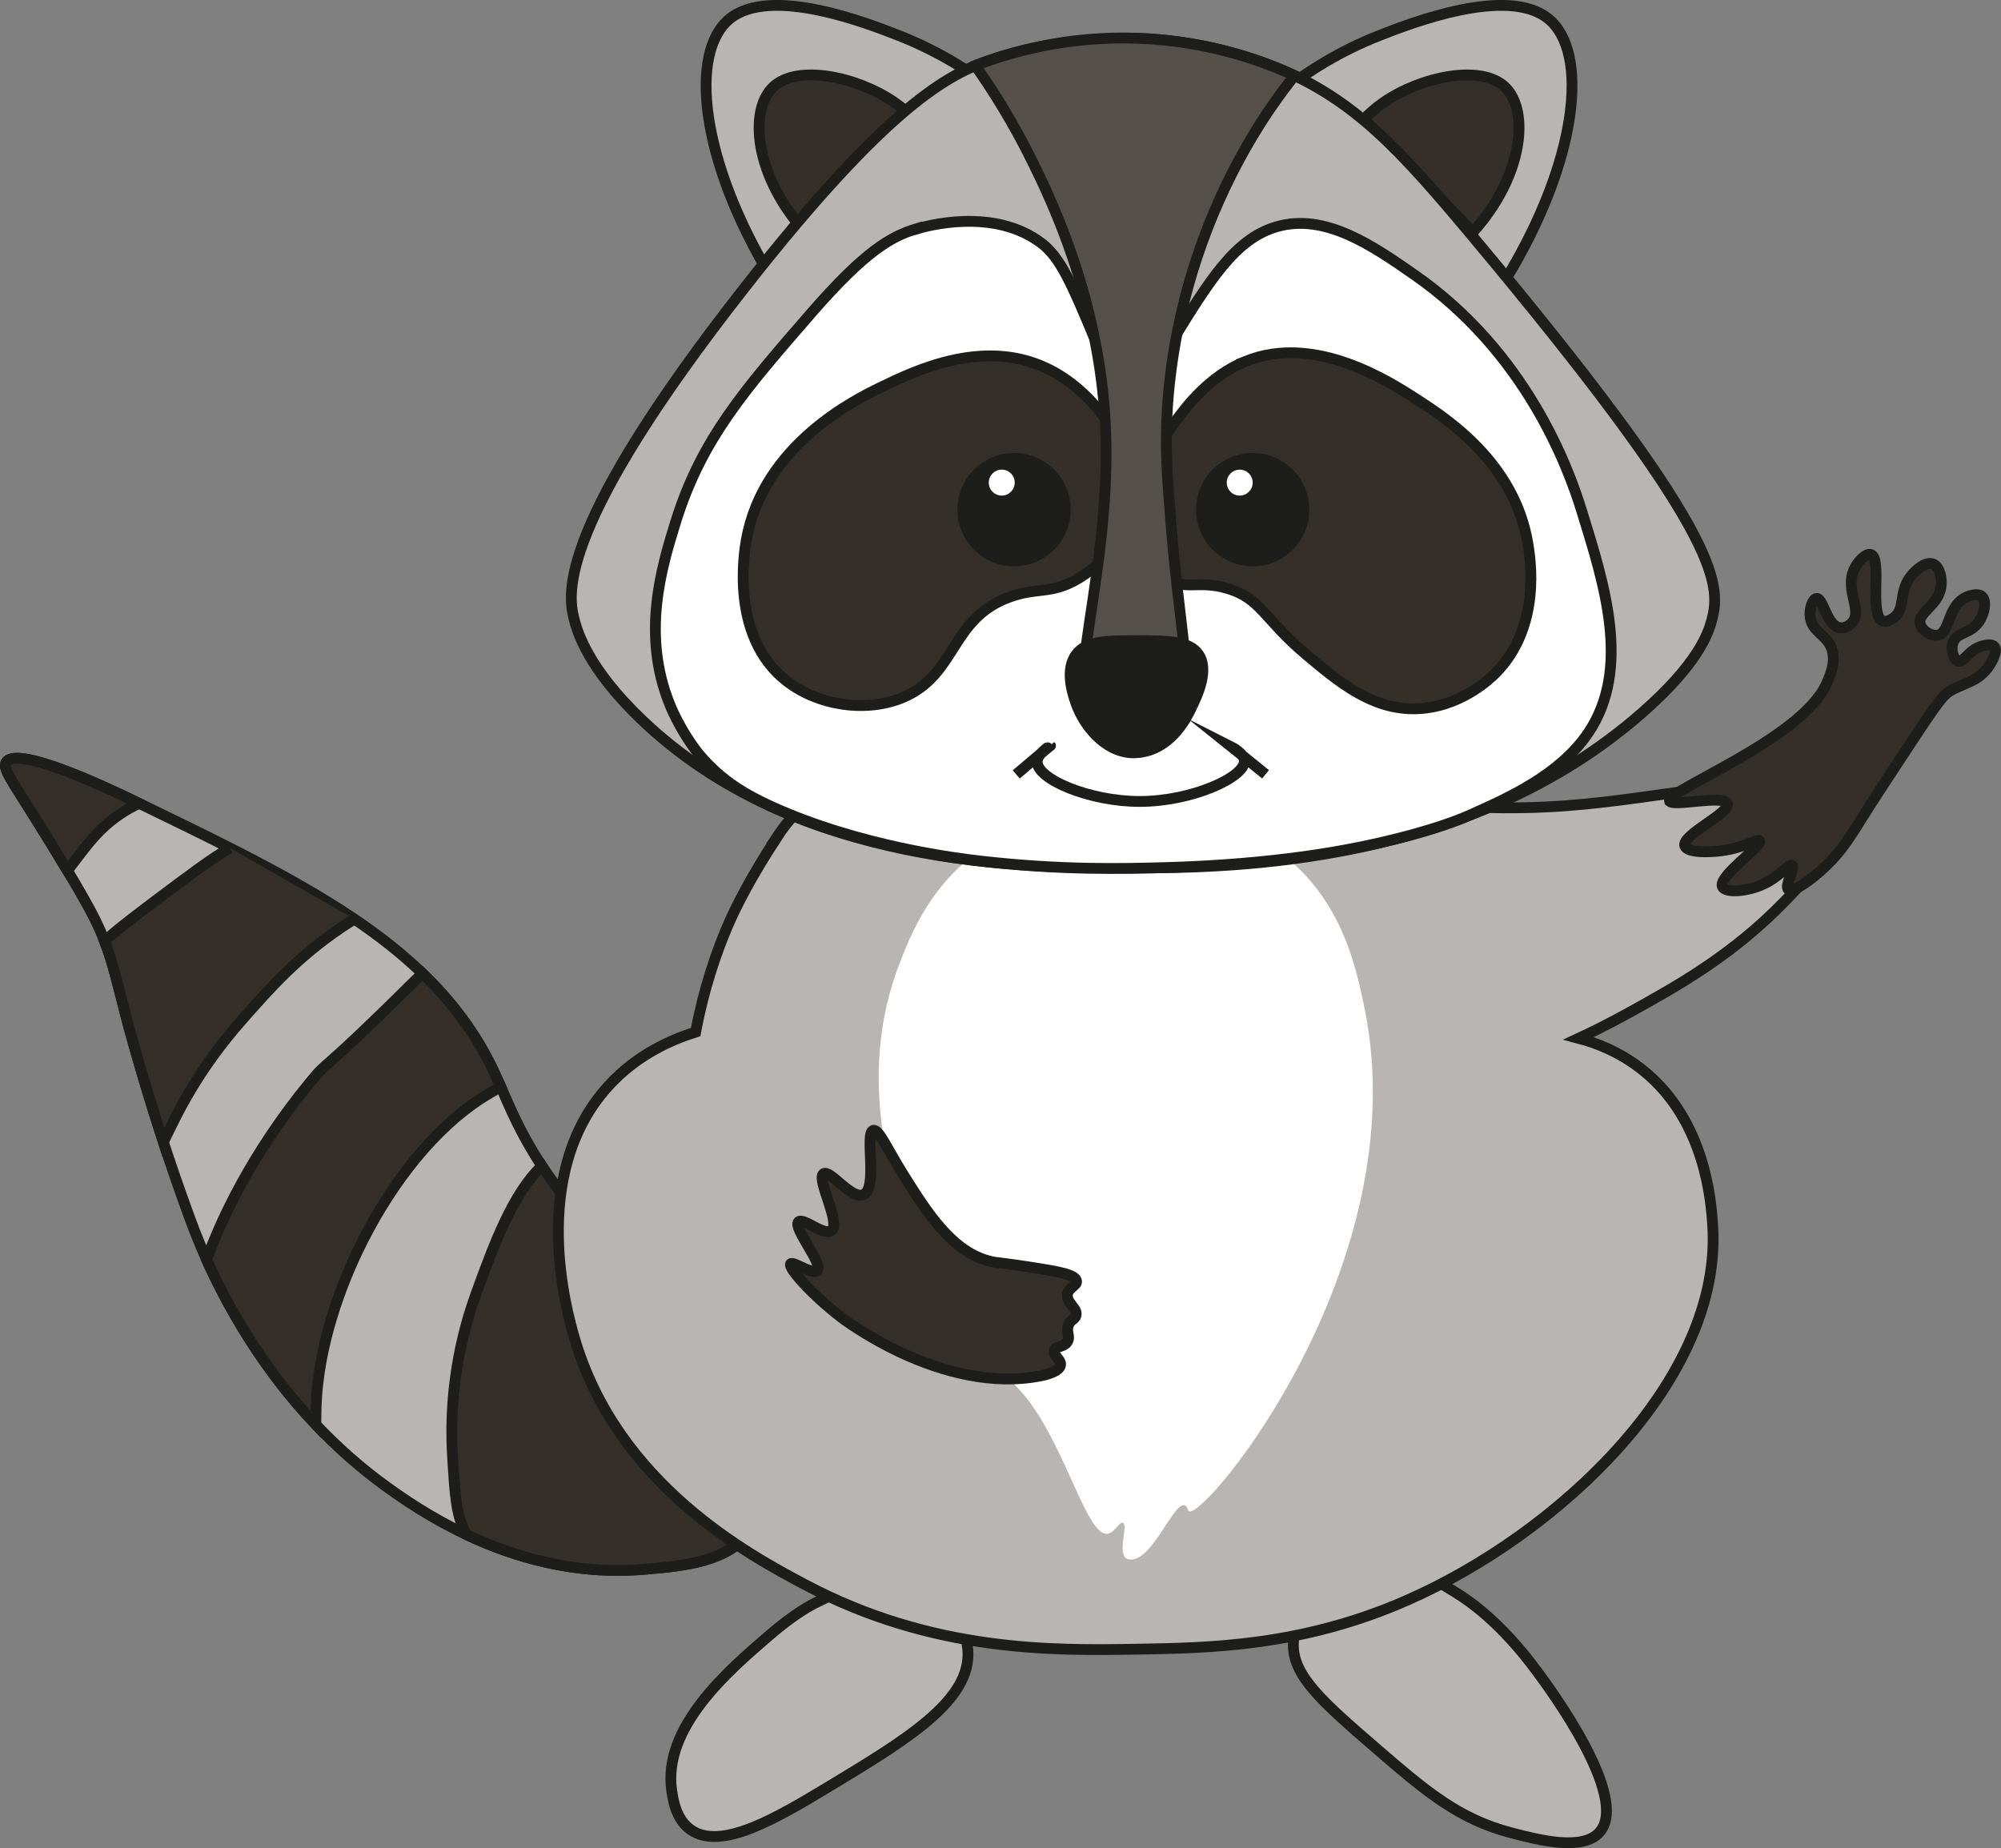 <?xml version="1.0" encoding="UTF-8"?>
<svg id="_Слой_2" data-name="Слой 2" xmlns="http://www.w3.org/2000/svg" viewBox="0 0 185.07 170.95">
  <rect x="0" y="0" width="185.07" height="170.95" fill="#808080" stroke="none"/>
  <defs>
    <style>
      .cls-1, .cls-2 {
        fill: #1d1d1b;
      }

      .cls-3, .cls-4 {
        fill: #fff;
      }

      .cls-5 {
        fill: #342f29;
      }

      .cls-5, .cls-6, .cls-4, .cls-2, .cls-7, .cls-8 {
        stroke: #1d1d1b;
        stroke-miterlimit: 10;
      }

      .cls-6 {
        fill: #555049;
      }

      .cls-7 {
        fill: #b9b5b2;
      }

      .cls-8 {
        fill: none;
      }
    </style>
  </defs>
  <g id="_Слой_1-2" data-name="Слой 1">
    <g>
      <path class="cls-7" d="M75.58,148.18c-.56.27-2.06,1.04-4.45,3.1-3.79,3.26-9.88,8.5-9,14.37.13.87.39,2.62,1.74,3.58,2.78,1.98,7.87-1.01,12.77-3.97,7.23-4.36,13.27-8,12.87-12.68-.22-2.56-2.3-4.68-4.16-5.61-3.6-1.79-7.69.19-9.77,1.21Z"/>
      <path class="cls-7" d="M119.62,152.1c-.02,2.93,2.6,5.25,7.84,9.77,4.46,3.85,7.48,6.39,12.29,7.65,2.6.68,6.69,1.74,8.23-.1,2.71-3.25-4.58-13.15-5.81-14.81-3.41-4.63-6.36-6.58-7.45-7.26-3.08-1.91-6.2-3.84-9.58-2.71-3.08,1.03-5.5,4.3-5.52,7.45Z"/>
      <path class="cls-7" d="M69.43,141.45c-1.86,3.02-6.27,3.4-9.84,3.7-6.46.56-12.14-1.17-16.44-3.2-3.38-1.59-5.9-3.36-7.27-4.34-2.53-1.81-4.74-3.8-6.67-5.84-5.14-5.42-8.28-11.22-10.1-15.25h0c-.88-1.97-1.44-3.51-1.75-4.37-.82-2.26-1.58-4.47-2.25-6.51-2.05-6.3-3.3-11.03-3.3-11.03-.89-3.39-1.32-5.45-2.14-7.55-.32-.85-.71-1.7-1.21-2.65-.49-.93-1.27-2.3-2.22-3.88-1-1.66-2.16-3.55-3.33-5.41-2.02-3.2-2.68-4.12-2.32-4.64,1.04-1.54,9.47,2.46,12.28,3.83.13.06.25.12.36.17,2.8,1.36,5.48,2.66,8.03,3.95,4.24,2.15,8.11,4.28,11.52,6.58,2.32,1.57,4.42,3.22,6.29,5.02,2.7,2.6,4.91,5.52,6.55,8.96.23.49.46.99.69,1.51.9,2.06,1.87,4.41,3.81,7.35.28.43.59.88.92,1.34,3.36,4.68,5.63,5.83,8.9,9.29,5.74,6.05,12.9,17.41,9.49,22.97Z"/>
      <path class="cls-5" d="M69.43,141.45c-1.86,3.02-6.27,3.4-9.84,3.7-6.46.56-12.14-1.17-16.44-3.2-.96-1.69-1.07-3.57-1.3-7.34-.41-6.89,1.22-12.31,2.19-14.97,1.6-4.4,3.33-9.18,6.08-11.79.28.43.59.88.92,1.34,3.36,4.68,5.63,5.83,8.9,9.29,5.74,6.05,12.9,17.41,9.49,22.97Z"/>
      <path class="cls-5" d="M46.31,100.5c-.37.24-.72.43-1,.6-8.64,4.99-15.71,18.61-16.07,28.93-.02.57-.02,1.16-.03,1.74-5.14-5.42-8.28-11.22-10.1-15.25h0c.14-.39.29-.78.45-1.2.89-2.24,3.46-8.31,9.1-15.19,1.89-2.31.48-.26,9.48-9.19.34-.33.65-.64.93-.91,2.7,2.6,4.91,5.52,6.55,8.96.23.49.46.99.69,1.51Z"/>
      <path class="cls-5" d="M21.26,78.43c-1.73,1.01-3.68,2.48-6.34,4.47-2.35,1.77-4.04,3.04-5.25,4.16.82,2.1,1.25,4.16,2.14,7.55,0,0,1.25,4.73,3.3,11.03,1.23-2.54,3.05-6.54,7.36-11.41,2.54-2.88,5-5.66,9.08-8.43.43-.29.84-.55,1.23-.79"/>
      <path class="cls-5" d="M12.87,74.31c-1.18.54-2.38,1.31-3.53,2.43-1.11,1.09-1.99,2.33-3.1,3.79-1-1.66-2.16-3.55-3.33-5.41-2.02-3.2-2.68-4.12-2.32-4.64,1.04-1.54,9.47,2.46,12.28,3.83Z"/>
      <path class="cls-7" d="M71.79,77.55c-2.25,3.44-3.7,6.22-4.55,8.23-1,2.36-2.14,5.63-2.9,9.68-2.19.69-5.38,2.05-8.03,4.94-7.56,8.22-3.81,21.18-3.19,23.32,3.93,13.59,16.28,20.16,21.26,22.81,11.89,6.32,23.09,6.14,30.8,6.01,6.65-.11,15.19-.25,24.86-4.48,14.14-6.18,29.35-20.53,28.36-34.79-.14-2.07-.65-9.59-6.39-14.23-2.2-1.78-4.47-2.6-6-3,1.16-.54,2.81-1.35,4.74-2.42,4.26-2.36,9.4-5.19,14.32-10.26,2.41-2.48,6.06-6.31,7.97-12.35.98-3.09,1.66-7.27.55-7.77-1.24-.57-3.09,4.23-8.52,7.37-1.63.94-3.7,1.81-10.97,2.82-5.43.76-9.45,1.32-14.97,1.29-25.14-.12-51.63-12.26-64.52-.52-.68.62-1.76,1.71-2.84,3.35Z"/>
      <path class="cls-3" d="M88.75,80.17c-3.34,3.13-4.82,7.03-5.61,9.1-2.5,6.58-1.89,12.3-1.55,15.1,1.19,9.89,6.31,16.82,7.94,18.97,3.33,4.4,4.63,4.19,7.1,8.52,2.64,4.63,4.21,10.22,5.81,10,.66-.09,1.1-1.16,1.42-1,.49.24-.52,2.74.32,3.29.16.1.33.1.45.1,2.05-.06,3.88-5.3,4.94-5.02.29.08.24.49.42.56,1.52.66,21.01-22.88,16.23-46.45-.77-3.81-1.98-9.36-6.68-13.55-8.21-7.31-23.03-6.86-30.77.39Z"/>
      <path class="cls-7" d="M71.37,25.73c-6.6-10.88-7.69-20.91-3.87-24,3.8-3.07,12.76.43,15.61,1.55,3.75,1.47,6.57,3.33,8.43,4.74-6.72,5.9-13.45,11.81-20.17,17.71Z"/>
      <path class="cls-5" d="M74.47,21.47c-4.72-5.24-5.22-11.27-2.97-13.42,2.25-2.15,7.83-.94,11.23,1.42.77.53,1.36,1.08,1.81,1.55-3.35,3.48-6.71,6.97-10.06,10.45Z"/>
      <path class="cls-7" d="M139.33,25.73c6.6-10.88,7.69-20.91,3.87-24-3.8-3.07-12.76.43-15.61,1.55-3.75,1.47-6.57,3.33-8.43,4.74,6.72,5.9,13.45,11.81,20.17,17.71Z"/>
      <path class="cls-5" d="M136.23,21.47c4.72-5.24,5.22-11.27,2.97-13.42-2.25-2.15-7.83-.94-11.23,1.42-.77.53-1.36,1.08-1.81,1.55,3.35,3.48,6.71,6.97,10.06,10.45Z"/>
      <path class="cls-7" d="M91.61,5.54c-3.8,1.3-9.4,4.05-22.72,21.04-17.32,22.09-16.37,28.31-15.82,30.57.32,1.32,1.33,4.68,6.26,9.4,14.33,13.72,35.52,13.72,45.4,13.73,9.27,0,31.17-.28,47.2-14.4,5.07-4.46,6.04-7.21,6.39-8.52.94-3.48.61-8.31-22.06-35.42-6.78-8.11-11-12.75-18.19-15.68-5.78-2.35-11.16-2.65-12.77-2.71-.71-.03-7.21-.22-13.67,1.99Z"/>
      <path class="cls-4" d="M84.76,21.16c-2.35.71-4.75,2.08-9.68,7.74-6.25,7.19-10.19,11.71-12.58,19.35-1.34,4.3-3.16,10.41-.58,16.84,1.03,2.57,2.56,4.47,2.71,4.65,2.15,2.59,4.64,3.91,6.67,4.84,8.18,3.73,17.35,4.83,19.44,5.07,7.38.84,12.98.71,16.97.6,10.23-.28,16.74-1.59,19.31-2.16,5.52-1.22,8.16-2.35,9.07-2.76,3.45-1.54,8.17-3.66,10.79-7.52,4.05-5.98,1.46-13.9-.58-20.52-1.26-4.1-5.16-14.69-15.48-21.87-3.86-2.69-8.28-5.76-12.77-4.44-3.83,1.12-6.2,4.98-9.68,10.64-1.93,3.14-3.23,5.93-4.06,7.94-.67-2.06-1.68-4.94-3.1-8.32-2.05-4.9-3.11-7.38-4.84-8.71-4.44-3.42-10.79-1.6-11.61-1.35Z"/>
      <path class="cls-5" d="M97.28,34.3c-6.05-3.21-12.6-.04-15.87,1.55-2.14,1.04-10.84,5.26-12.39,14.13-.17.97-1.54,8.85,3.68,12.97,2.94,2.32,7.42,3,10.84,1.55,4.98-2.12,4.34-7.31,9.87-9.29,2.58-.93,3.85-.2,6.39-1.74.54-.33,3.41-2.14,4.45-5.23,1.69-5-2.07-11.34-6.97-13.94Z"/>
      <path class="cls-5" d="M115.18,33.43c-3.37,1.37-5.5,4.25-6.29,5.32-.99,1.33-2.63,3.63-3,6.97-.11,1.01-.63,5.76,2.03,7.74,1.65,1.23,2.86.15,5.61.97,3.11.92,3.37,2.83,7.26,6.1,3.01,2.53,6,5.04,9.97,5.03,4.21-.01,7.12-2.86,7.55-3.29,4.28-4.31,3.23-10.62,3-12-1.24-7.48-7.52-11.54-10.16-13.26-2.67-1.73-9.56-6.19-15.97-3.58Z"/>
      <path class="cls-6" d="M90.21,6.07c1.49,2.11,3.47,5.18,5.38,9.09,1.73,3.54,6.06,12.6,6.64,24.03.7,13.68-4.23,25.81-.93,27.4.49.24,1.91.6,3.48.65.85.02,2.69.07,3.68-.52,2.42-1.43.75-7.23-.13-17.94-.38-4.66-.6-7.43-.35-11.18.15-2.27.63-7.46,2.71-13.74,2.52-7.62,6.06-12.84,7.55-14.9.6-.84,1.13-1.51,1.49-1.97-2.9-1.33-7.93-3.21-14.46-3.45-6.75-.25-12.05,1.36-15.06,2.52Z"/>
      <circle class="cls-2" cx="115.86" cy="47.14" r="4.74"/>
      <circle class="cls-2" cx="93.79" cy="47.14" r="4.74"/>
      <circle class="cls-3" cx="92.65" cy="44.64" r="1.2"/>
      <circle class="cls-3" cx="114.66" cy="44.64" r="1.2"/>
      <path class="cls-5" d="M73.12,116.92c-.24.3,1.77,2.67,4.65,4.9,0,0,9.38,7.3,18.58,5.42.19-.04,1.65-.34,1.74-.99.07-.5-.71-.87-.58-1.33.13-.45.92-.28,1.23-.85.28-.5-.19-.89.1-1.55.22-.52.58-.45.68-.85.16-.68-.86-1.1-.8-1.89.06-.69.9-.85.85-1.28-.07-.6-1.72-.89-3.6-1.19-3.57-.57-3.67-.47-4.36-.64-3.56-.85-5.86-4.52-8.03-7.97-1.5-2.38-2.29-4.3-2.81-4.15-.83.24.46,5.37-.92,5.95-1.1.47-3.07-2.34-3.68-1.94-.71.47,1.64,4.57.73,5.27-.68.52-2.63-1.25-3.05-.82-.55.55,2.32,3.89,1.74,4.5-.42.44-2.25-.88-2.46-.62Z"/>
      <path class="cls-5" d="M154.41,74.08c-.3-.96,12.24-5.72,14.52-10.84.36-.81.94-2.12.44-3.34-.5-1.22-1.73-1.46-1.94-2.76-.13-.84.23-1.75.58-1.79.62-.07.94,2.56,2.18,2.71.42.05.86-.19,1.11-.48,1-1.13-.71-3.01.19-4.94.36-.75,1.11-1.5,1.55-1.35,1.07.34-.22,5.67,1.11,6.15.36.13.77-.15.97-.29,1.15-.79.45-2.29,1.55-3.77.48-.65,1.44-1.49,2.13-1.21.58.24.82,1.24.73,2.03-.21,1.83-2.17,2.42-1.94,3.48.14.63,1.01,1.2,1.65,1.06,1.14-.25.85-2.63,2.56-3.48.44-.22,1.15-.4,1.5-.1.46.4.27,1.58-.29,2.37-.81,1.15-2.01.91-2.37,1.89-.26.7.07,1.63.48,1.74.54.15.97-1.15,2.37-1.45.22-.05.75-.16.97.1.33.38-.19,1.34-.53,1.84-.92,1.32-2.17,1.52-3.34,2.13-.83.44-1.18.86-4.21,5.47-2.05,3.11-3.07,4.67-3.48,5.32-1.8,2.85-2.47,4.04-4.02,5.52-1.4,1.34-3.09,2.51-3.48,2.18-.39-.33.67-2,.34-2.23-.26-.18-.99.85-2.27,1.55-1.66.91-3.86,1.04-4.16.44-.48-.96,3.75-3.81,3.44-4.26-.17-.24-1.42.65-3.53.92-1.12.15-3.17.21-3.39-.44-.35-1.02,4.23-3.05,3.92-3.92-.31-.86-5.14.34-5.32-.24Z"/>
      <path class="cls-8" d="M93.99,71.63c1.74-1.48,3.16-2.68,3.17-2.66.01.01-1.21.68-1.23,1.48-.04,1.62,4.83,3.68,9.48,3.68,4.84,0,9.78-2.25,9.68-3.77-.05-.7-1.16-1.26-1.16-1.26,0,0,1.4,1.12,3.12,2.52"/>
      <path class="cls-1" d="M105.16,58.76c-2.84,0-4.93,0-6.03,1.48-1.23,1.66-.4,4.06-.1,4.94.77,2.22,2.8,4.73,5.48,4.94.14.01.75.05,1.52-.13,2.82-.66,4.17-3.41,4.55-4.19.6-1.23,1.85-3.78.71-5.52-.99-1.51-3.21-1.51-6.13-1.52Z"/>
    </g>
  </g>
</svg>